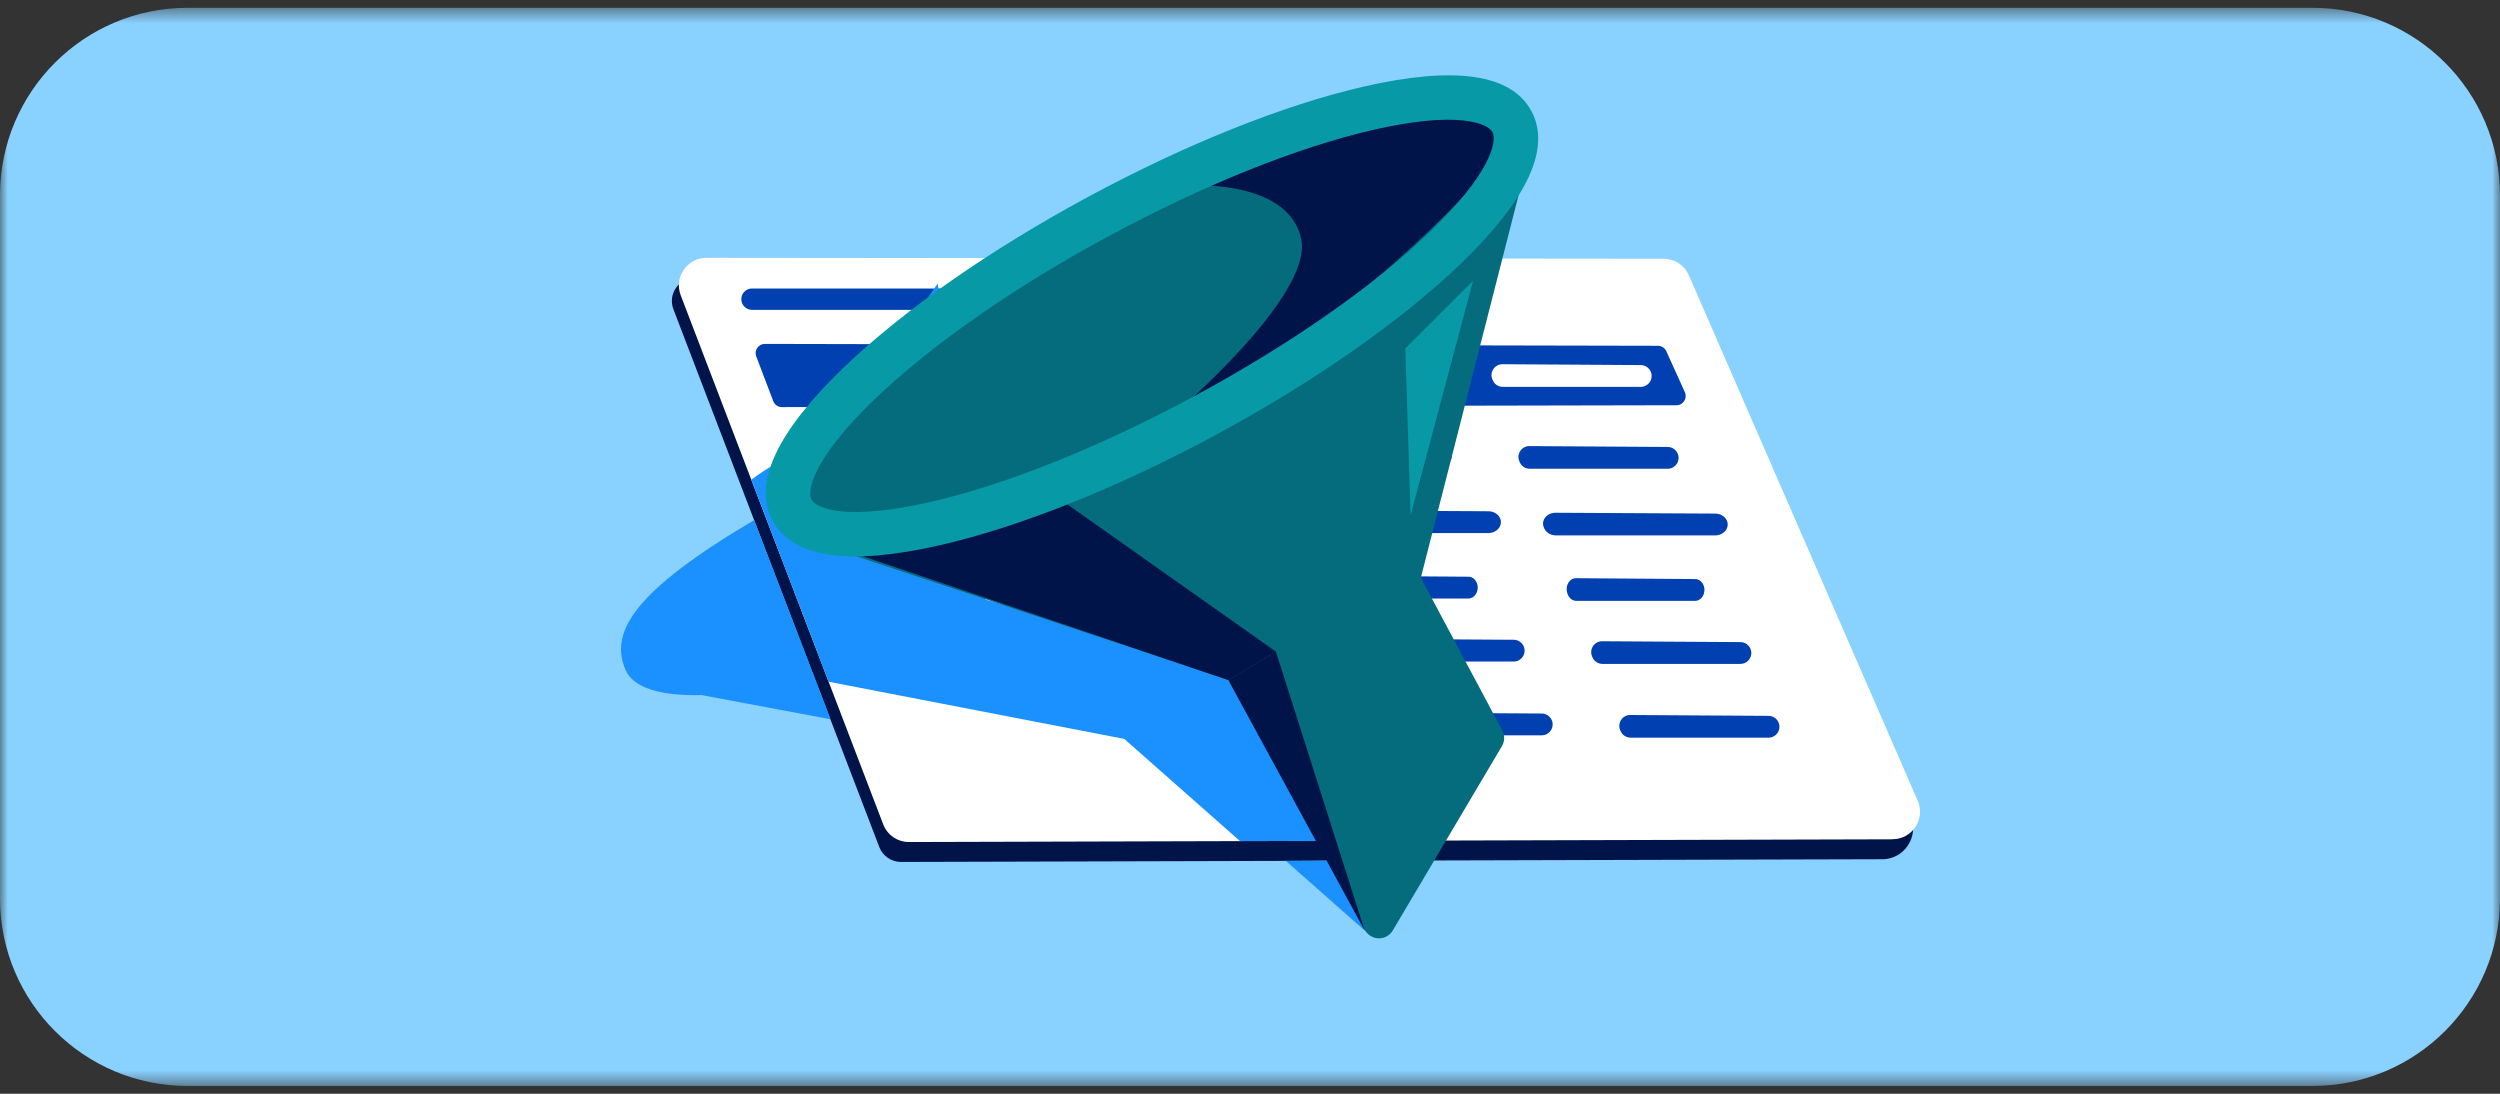 <svg width="160" height="70" viewBox="0 0 160 70" fill="none" xmlns="http://www.w3.org/2000/svg">
<rect x="0" y="0" width="160" height="70" fill="#333333" stroke="none"/>
<mask id="mask0_4011_81662" style="mask-type:luminance" maskUnits="userSpaceOnUse" x="0" y="0" width="160" height="70">
<path d="M160 0.5H0V69.5H160V0.5Z" fill="white"/>
</mask>
<g mask="url(#mask0_4011_81662)">
<path d="M148 0.5H12C5.373 0.5 0 5.873 0 12.5V57.5C0 64.127 5.373 69.5 12 69.5H148C154.627 69.5 160 64.127 160 57.5V12.5C160 5.873 154.627 0.5 148 0.5Z" fill="#89D1FF"/>
<path d="M120.454 54.99L57.664 55.165C57.049 55.165 56.494 54.785 56.274 54.21L43.099 19.795C42.729 18.82 43.444 17.78 44.489 17.78L107.309 17.845L122.274 52.21C122.844 53.525 121.884 54.995 120.454 54.995V54.99Z" fill="#00144A"/>
<path d="M121.119 53.715L58.174 53.89C57.444 53.89 56.784 53.44 56.524 52.755L43.564 18.895C43.124 17.74 43.974 16.5 45.214 16.5L106.474 16.56C107.174 16.56 107.809 16.975 108.089 17.62L122.734 51.245C123.239 52.41 122.389 53.71 121.124 53.71L121.119 53.715Z" fill="white"/>
<path d="M107.298 25.935L50.038 26.055C49.794 26.055 49.574 25.905 49.489 25.675L48.398 22.805C48.254 22.42 48.538 22.01 48.949 22.01L106.108 22.13C106.338 22.13 106.548 22.265 106.643 22.475L107.833 25.105C108.008 25.495 107.723 25.935 107.298 25.935Z" fill="#0040B0"/>
<path d="M105.004 24.76H96.179C95.894 24.76 95.639 24.59 95.534 24.325L95.509 24.27C95.319 23.81 95.664 23.305 96.159 23.31L105.009 23.365C105.279 23.365 105.524 23.525 105.639 23.77C105.854 24.23 105.514 24.76 105.004 24.76Z" fill="white"/>
<path d="M91.459 24.76H82.633C82.349 24.76 82.094 24.59 81.989 24.325L81.963 24.27C81.773 23.81 82.118 23.305 82.614 23.31L91.463 23.365C91.734 23.365 91.978 23.525 92.094 23.77C92.308 24.23 91.969 24.76 91.459 24.76Z" fill="white"/>
<path d="M66.449 19.83H48.129C47.849 19.83 47.599 19.66 47.494 19.4C47.314 18.95 47.644 18.465 48.129 18.465H66.449C66.729 18.465 66.979 18.635 67.084 18.895C67.264 19.345 66.934 19.83 66.449 19.83Z" fill="#0040B0"/>
<path d="M106.728 30H97.903C97.618 30 97.363 29.83 97.258 29.565L97.233 29.51C97.043 29.05 97.388 28.545 97.883 28.55L106.733 28.605C107.003 28.605 107.248 28.765 107.363 29.01C107.578 29.47 107.238 30 106.728 30Z" fill="#0040B0"/>
<path d="M109.769 34.266H99.584C99.259 34.266 98.964 34.096 98.839 33.831L98.814 33.776C98.599 33.316 98.989 32.81 99.564 32.816L109.774 32.87C110.084 32.87 110.369 33.031 110.499 33.276C110.744 33.736 110.354 34.266 109.769 34.266Z" fill="#0040B0"/>
<path d="M108.484 38.455H100.884C100.639 38.455 100.419 38.285 100.329 38.02L100.309 37.965C100.149 37.505 100.439 37 100.869 37.005L108.489 37.06C108.724 37.06 108.934 37.22 109.029 37.465C109.214 37.925 108.924 38.455 108.484 38.455Z" fill="#0040B0"/>
<path d="M111.384 42.49H102.559C102.274 42.49 102.019 42.32 101.914 42.055L101.889 42C101.699 41.54 102.044 41.035 102.539 41.04L111.389 41.095C111.659 41.095 111.904 41.255 112.019 41.5C112.234 41.96 111.894 42.49 111.384 42.49Z" fill="#0040B0"/>
<path d="M113.184 47.21H104.359C104.074 47.21 103.819 47.04 103.714 46.775L103.689 46.72C103.499 46.26 103.844 45.755 104.339 45.76L113.189 45.815C113.459 45.815 113.704 45.975 113.819 46.22C114.034 46.68 113.694 47.21 113.184 47.21Z" fill="#0040B0"/>
<path d="M92.219 29.849H83.394C83.109 29.849 82.854 29.68 82.749 29.415L82.724 29.359C82.534 28.899 82.879 28.395 83.374 28.399L92.224 28.454C92.494 28.454 92.739 28.614 92.854 28.859C93.069 29.32 92.729 29.849 92.219 29.849Z" fill="#0040B0"/>
<path d="M95.253 34.115H85.068C84.743 34.115 84.448 33.945 84.323 33.68L84.298 33.625C84.083 33.165 84.473 32.66 85.048 32.665L95.258 32.72C95.568 32.72 95.853 32.88 95.983 33.125C96.228 33.585 95.838 34.115 95.253 34.115Z" fill="#0040B0"/>
<path d="M93.974 38.304H86.374C86.129 38.304 85.909 38.135 85.819 37.87L85.799 37.815C85.639 37.355 85.929 36.849 86.359 36.855L93.979 36.91C94.214 36.91 94.424 37.069 94.519 37.315C94.704 37.775 94.414 38.304 93.974 38.304Z" fill="#0040B0"/>
<path d="M96.874 42.34H88.049C87.764 42.34 87.509 42.17 87.404 41.905L87.379 41.85C87.189 41.39 87.534 40.885 88.029 40.89L96.879 40.945C97.149 40.945 97.394 41.105 97.509 41.35C97.724 41.81 97.384 42.34 96.874 42.34Z" fill="#0040B0"/>
<path d="M98.669 47.06H89.844C89.559 47.06 89.304 46.89 89.199 46.625L89.174 46.57C88.984 46.11 89.329 45.605 89.824 45.61L98.674 45.665C98.944 45.665 99.189 45.825 99.304 46.07C99.519 46.53 99.179 47.06 98.669 47.06Z" fill="#0040B0"/>
<path d="M84.587 53.829L82.324 43.795L63.095 38.381L63.007 37.803C63.671 37.526 64.338 37.242 65.01 36.944C78.088 31.163 87.5 23.786 86.033 20.467C84.613 17.256 73.526 19.021 60.961 24.377L60.011 18.144L53.144 28.113C49.988 29.798 50.355 29.041 48.082 30.699L53.03 43.631L71.953 47.291L79.351 53.822" fill="#1B90FF"/>
<path d="M82.292 55.096L87.711 59.88L86.014 55.035C84.101 55.097 84.205 55.08 82.292 55.096Z" fill="#1B90FF"/>
<path d="M48.264 33.288C40.574 37.827 38.973 40.47 40.042 42.888C40.55 44.036 42.295 44.547 44.9 44.486L53.158 46.033" fill="#1B90FF"/>
<path d="M54.567 35.523L78.59 43.507C78.685 43.539 78.765 43.607 78.812 43.696L87.352 59.512C87.438 59.673 87.565 59.807 87.72 59.902C87.875 59.998 88.053 60.05 88.235 60.053C88.417 60.057 88.597 60.012 88.755 59.923C88.914 59.834 89.046 59.705 89.138 59.548L96.123 47.753C96.213 47.601 96.263 47.429 96.267 47.252C96.27 47.075 96.229 46.901 96.145 46.745L91.006 37.112C90.96 37.025 90.947 36.923 90.971 36.828L97.436 11.527L54.567 35.523Z" fill="#046C7C"/>
<path d="M77.159 26.573C89.881 19.705 98.657 11.29 96.761 7.778C94.865 4.267 83.015 6.988 70.293 13.856C57.572 20.725 48.795 29.14 50.692 32.651C52.588 36.163 64.438 33.442 77.159 26.573Z" fill="#046C7C"/>
<path d="M78.615 43.529L54.672 35.413L67.861 31.964L81.657 41.703L78.615 43.529Z" fill="#00144A"/>
<path d="M96.764 7.785C95.907 6.197 79.629 9.239 76.789 11.877C76.789 11.877 82.551 11.674 83.282 15.326C84.012 18.978 75.166 26.486 75.166 26.486C80.847 25.065 97.958 9.996 96.764 7.785Z" fill="#00144A"/>
<path d="M77.833 27.821C71.572 31.202 65.304 33.71 60.186 34.886C54.343 36.227 50.731 35.703 49.446 33.324C48.162 30.945 49.705 27.639 54.032 23.488C57.824 19.854 63.359 15.99 69.62 12.609C75.881 9.229 82.157 6.717 87.269 5.544C93.112 4.203 96.724 4.727 98.008 7.105C99.292 9.482 97.75 12.791 93.423 16.942C89.629 20.571 84.096 24.44 77.833 27.821ZM70.967 15.104C64.924 18.367 59.605 22.072 55.993 25.535C52.067 29.3 51.622 31.391 51.939 31.978C52.255 32.564 54.249 33.341 59.55 32.124C64.427 31.004 70.448 28.587 76.486 25.326C82.525 22.066 87.848 18.359 91.462 14.895C95.387 11.13 95.833 9.039 95.516 8.451C95.198 7.863 93.205 7.09 87.905 8.306C83.026 9.427 77.013 11.844 70.969 15.107L70.967 15.104Z" fill="#0899A7"/>
<path d="M81.658 41.702L78.614 43.528L87.339 59.557L81.658 41.702Z" fill="#00144A"/>
<path d="M89.942 22.301L90.276 32.991L94.276 17.972L89.942 22.301Z" fill="#0899A7"/>
</g>
</svg>
